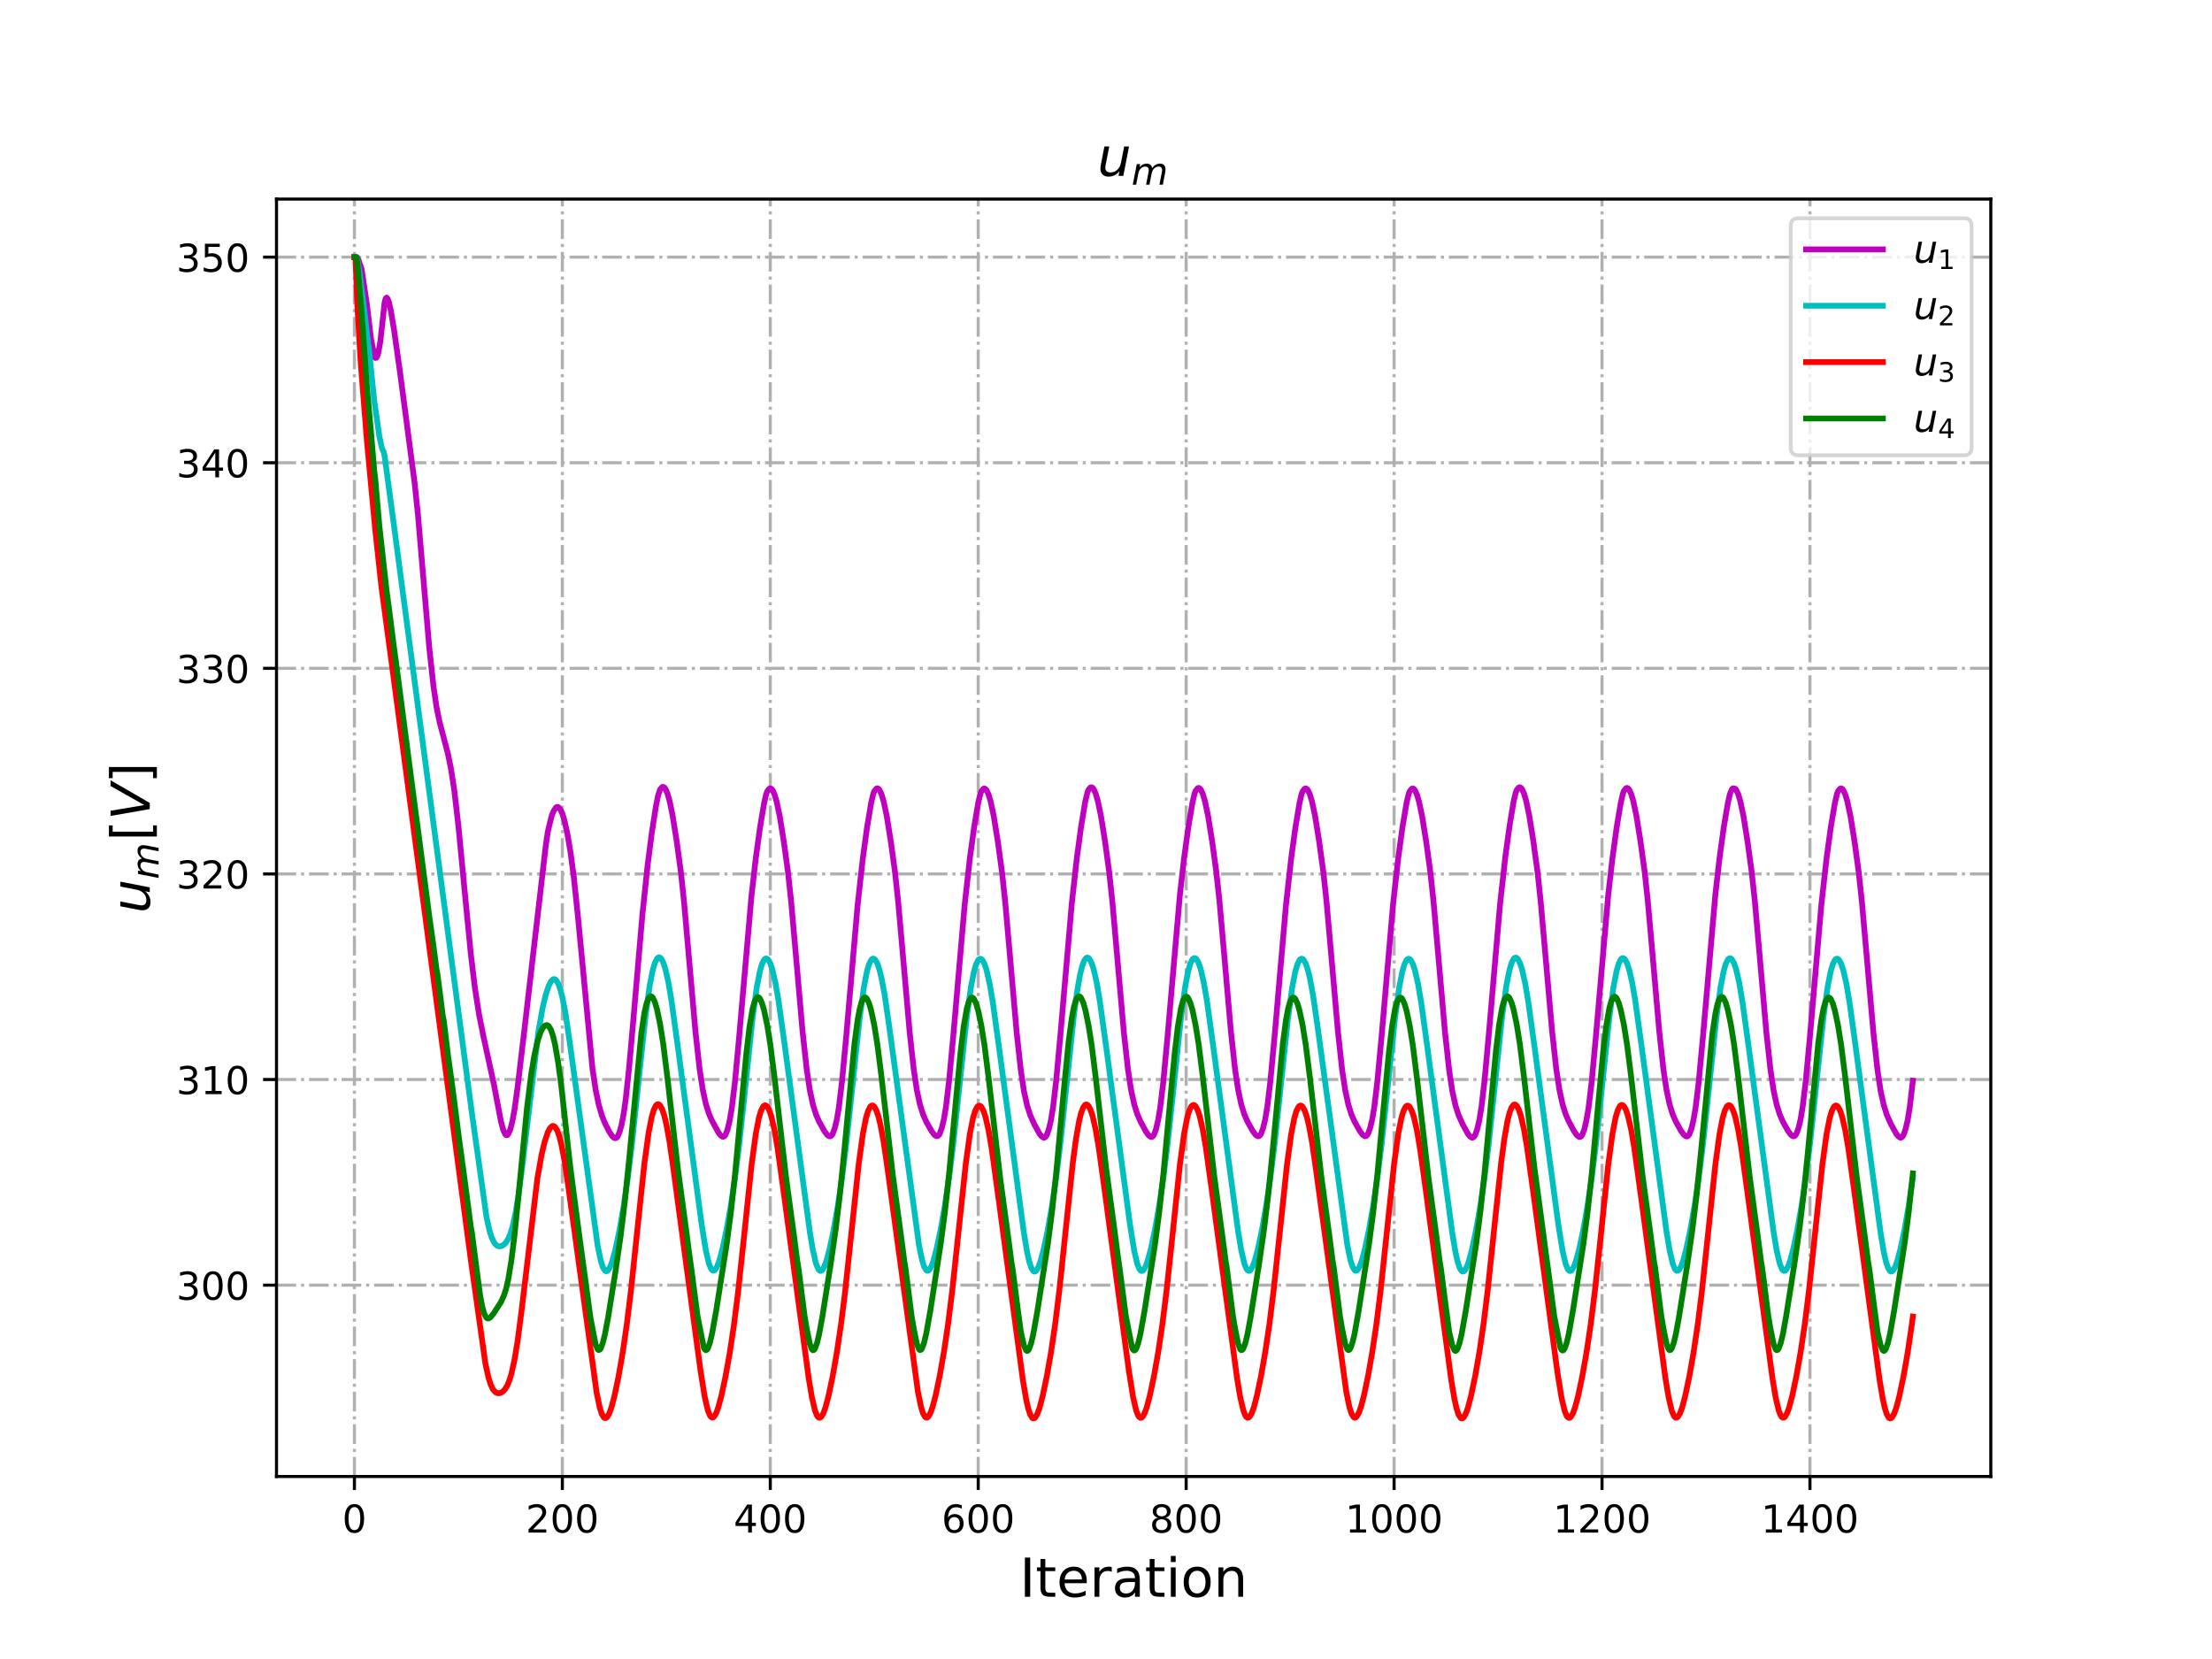 <?xml version="1.0" encoding="utf-8" standalone="no"?>
<!DOCTYPE svg PUBLIC "-//W3C//DTD SVG 1.1//EN"
  "http://www.w3.org/Graphics/SVG/1.1/DTD/svg11.dtd">
<!-- Created with matplotlib (http://matplotlib.org/) -->
<svg height="432pt" version="1.1" viewBox="0 0 576 432" width="576pt" xmlns="http://www.w3.org/2000/svg" xmlns:xlink="http://www.w3.org/1999/xlink">
 <defs>
  <style type="text/css">
*{stroke-linecap:butt;stroke-linejoin:round;}
  </style>
 </defs>
 <g id="figure_1">
  <g id="patch_1">
   <path d="M 0 432 
L 576 432 
L 576 0 
L 0 0 
z
" style="fill:#ffffff;"/>
  </g>
  <g id="axes_1">
   <g id="patch_2">
    <path d="M 72 384.48 
L 518.4 384.48 
L 518.4 51.84 
L 72 51.84 
z
" style="fill:#ffffff;"/>
   </g>
   <g id="matplotlib.axis_1">
    <g id="xtick_1">
     <g id="line2d_1">
      <path clip-path="url(#p91ab9cab6e)" d="M 92.291 384.48 
L 92.291 51.84 
" style="fill:none;stroke:#b0b0b0;stroke-dasharray:5.12,1.28,0.8,1.28;stroke-dashoffset:0;stroke-width:0.8;"/>
     </g>
     <g id="line2d_2">
      <defs>
       <path d="M 0 0 
L 0 3.5 
" id="m79087d27ca" style="stroke:#000000;stroke-width:0.8;"/>
      </defs>
      <g>
       <use style="stroke:#000000;stroke-width:0.8;" x="92.291" xlink:href="#m79087d27ca" y="384.48"/>
      </g>
     </g>
     <g id="text_1">
      <!-- 0 -->
      <defs>
       <path d="M 31.781 66.406 
Q 24.172 66.406 20.328 58.906 
Q 16.5 51.422 16.5 36.375 
Q 16.5 21.391 20.328 13.891 
Q 24.172 6.391 31.781 6.391 
Q 39.453 6.391 43.281 13.891 
Q 47.125 21.391 47.125 36.375 
Q 47.125 51.422 43.281 58.906 
Q 39.453 66.406 31.781 66.406 
z
M 31.781 74.219 
Q 44.047 74.219 50.516 64.516 
Q 56.984 54.828 56.984 36.375 
Q 56.984 17.969 50.516 8.266 
Q 44.047 -1.422 31.781 -1.422 
Q 19.531 -1.422 13.062 8.266 
Q 6.594 17.969 6.594 36.375 
Q 6.594 54.828 13.062 64.516 
Q 19.531 74.219 31.781 74.219 
z
" id="DejaVuSans-30"/>
      </defs>
      <g transform="translate(89.11 399.078)scale(0.1 -0.1)">
       <use xlink:href="#DejaVuSans-30"/>
      </g>
     </g>
    </g>
    <g id="xtick_2">
     <g id="line2d_3">
      <path clip-path="url(#p91ab9cab6e)" d="M 146.436 384.48 
L 146.436 51.84 
" style="fill:none;stroke:#b0b0b0;stroke-dasharray:5.12,1.28,0.8,1.28;stroke-dashoffset:0;stroke-width:0.8;"/>
     </g>
     <g id="line2d_4">
      <g>
       <use style="stroke:#000000;stroke-width:0.8;" x="146.436" xlink:href="#m79087d27ca" y="384.48"/>
      </g>
     </g>
     <g id="text_2">
      <!-- 200 -->
      <defs>
       <path d="M 19.188 8.297 
L 53.609 8.297 
L 53.609 0 
L 7.328 0 
L 7.328 8.297 
Q 12.938 14.109 22.625 23.891 
Q 32.328 33.688 34.812 36.531 
Q 39.547 41.844 41.422 45.531 
Q 43.312 49.219 43.312 52.781 
Q 43.312 58.594 39.234 62.25 
Q 35.156 65.922 28.609 65.922 
Q 23.969 65.922 18.812 64.312 
Q 13.672 62.703 7.812 59.422 
L 7.812 69.391 
Q 13.766 71.781 18.938 73 
Q 24.125 74.219 28.422 74.219 
Q 39.75 74.219 46.484 68.547 
Q 53.219 62.891 53.219 53.422 
Q 53.219 48.922 51.531 44.891 
Q 49.859 40.875 45.406 35.406 
Q 44.188 33.984 37.641 27.219 
Q 31.109 20.453 19.188 8.297 
z
" id="DejaVuSans-32"/>
      </defs>
      <g transform="translate(136.892 399.078)scale(0.1 -0.1)">
       <use xlink:href="#DejaVuSans-32"/>
       <use x="63.623" xlink:href="#DejaVuSans-30"/>
       <use x="127.246" xlink:href="#DejaVuSans-30"/>
      </g>
     </g>
    </g>
    <g id="xtick_3">
     <g id="line2d_5">
      <path clip-path="url(#p91ab9cab6e)" d="M 200.581 384.48 
L 200.581 51.84 
" style="fill:none;stroke:#b0b0b0;stroke-dasharray:5.12,1.28,0.8,1.28;stroke-dashoffset:0;stroke-width:0.8;"/>
     </g>
     <g id="line2d_6">
      <g>
       <use style="stroke:#000000;stroke-width:0.8;" x="200.581" xlink:href="#m79087d27ca" y="384.48"/>
      </g>
     </g>
     <g id="text_3">
      <!-- 400 -->
      <defs>
       <path d="M 37.797 64.312 
L 12.891 25.391 
L 37.797 25.391 
z
M 35.203 72.906 
L 47.609 72.906 
L 47.609 25.391 
L 58.016 25.391 
L 58.016 17.188 
L 47.609 17.188 
L 47.609 0 
L 37.797 0 
L 37.797 17.188 
L 4.891 17.188 
L 4.891 26.703 
z
" id="DejaVuSans-34"/>
      </defs>
      <g transform="translate(191.038 399.078)scale(0.1 -0.1)">
       <use xlink:href="#DejaVuSans-34"/>
       <use x="63.623" xlink:href="#DejaVuSans-30"/>
       <use x="127.246" xlink:href="#DejaVuSans-30"/>
      </g>
     </g>
    </g>
    <g id="xtick_4">
     <g id="line2d_7">
      <path clip-path="url(#p91ab9cab6e)" d="M 254.726 384.48 
L 254.726 51.84 
" style="fill:none;stroke:#b0b0b0;stroke-dasharray:5.12,1.28,0.8,1.28;stroke-dashoffset:0;stroke-width:0.8;"/>
     </g>
     <g id="line2d_8">
      <g>
       <use style="stroke:#000000;stroke-width:0.8;" x="254.726" xlink:href="#m79087d27ca" y="384.48"/>
      </g>
     </g>
     <g id="text_4">
      <!-- 600 -->
      <defs>
       <path d="M 33.016 40.375 
Q 26.375 40.375 22.484 35.828 
Q 18.609 31.297 18.609 23.391 
Q 18.609 15.531 22.484 10.953 
Q 26.375 6.391 33.016 6.391 
Q 39.656 6.391 43.531 10.953 
Q 47.406 15.531 47.406 23.391 
Q 47.406 31.297 43.531 35.828 
Q 39.656 40.375 33.016 40.375 
z
M 52.594 71.297 
L 52.594 62.312 
Q 48.875 64.062 45.094 64.984 
Q 41.312 65.922 37.594 65.922 
Q 27.828 65.922 22.672 59.328 
Q 17.531 52.734 16.797 39.406 
Q 19.672 43.656 24.016 45.922 
Q 28.375 48.188 33.594 48.188 
Q 44.578 48.188 50.953 41.516 
Q 57.328 34.859 57.328 23.391 
Q 57.328 12.156 50.688 5.359 
Q 44.047 -1.422 33.016 -1.422 
Q 20.359 -1.422 13.672 8.266 
Q 6.984 17.969 6.984 36.375 
Q 6.984 53.656 15.188 63.938 
Q 23.391 74.219 37.203 74.219 
Q 40.922 74.219 44.703 73.484 
Q 48.484 72.75 52.594 71.297 
z
" id="DejaVuSans-36"/>
      </defs>
      <g transform="translate(245.183 399.078)scale(0.1 -0.1)">
       <use xlink:href="#DejaVuSans-36"/>
       <use x="63.623" xlink:href="#DejaVuSans-30"/>
       <use x="127.246" xlink:href="#DejaVuSans-30"/>
      </g>
     </g>
    </g>
    <g id="xtick_5">
     <g id="line2d_9">
      <path clip-path="url(#p91ab9cab6e)" d="M 308.872 384.48 
L 308.872 51.84 
" style="fill:none;stroke:#b0b0b0;stroke-dasharray:5.12,1.28,0.8,1.28;stroke-dashoffset:0;stroke-width:0.8;"/>
     </g>
     <g id="line2d_10">
      <g>
       <use style="stroke:#000000;stroke-width:0.8;" x="308.872" xlink:href="#m79087d27ca" y="384.48"/>
      </g>
     </g>
     <g id="text_5">
      <!-- 800 -->
      <defs>
       <path d="M 31.781 34.625 
Q 24.75 34.625 20.719 30.859 
Q 16.703 27.094 16.703 20.516 
Q 16.703 13.922 20.719 10.156 
Q 24.75 6.391 31.781 6.391 
Q 38.812 6.391 42.859 10.172 
Q 46.922 13.969 46.922 20.516 
Q 46.922 27.094 42.891 30.859 
Q 38.875 34.625 31.781 34.625 
z
M 21.922 38.812 
Q 15.578 40.375 12.031 44.719 
Q 8.5 49.078 8.5 55.328 
Q 8.5 64.062 14.719 69.141 
Q 20.953 74.219 31.781 74.219 
Q 42.672 74.219 48.875 69.141 
Q 55.078 64.062 55.078 55.328 
Q 55.078 49.078 51.531 44.719 
Q 48 40.375 41.703 38.812 
Q 48.828 37.156 52.797 32.312 
Q 56.781 27.484 56.781 20.516 
Q 56.781 9.906 50.312 4.234 
Q 43.844 -1.422 31.781 -1.422 
Q 19.734 -1.422 13.25 4.234 
Q 6.781 9.906 6.781 20.516 
Q 6.781 27.484 10.781 32.312 
Q 14.797 37.156 21.922 38.812 
z
M 18.312 54.391 
Q 18.312 48.734 21.844 45.562 
Q 25.391 42.391 31.781 42.391 
Q 38.141 42.391 41.719 45.562 
Q 45.312 48.734 45.312 54.391 
Q 45.312 60.062 41.719 63.234 
Q 38.141 66.406 31.781 66.406 
Q 25.391 66.406 21.844 63.234 
Q 18.312 60.062 18.312 54.391 
z
" id="DejaVuSans-38"/>
      </defs>
      <g transform="translate(299.328 399.078)scale(0.1 -0.1)">
       <use xlink:href="#DejaVuSans-38"/>
       <use x="63.623" xlink:href="#DejaVuSans-30"/>
       <use x="127.246" xlink:href="#DejaVuSans-30"/>
      </g>
     </g>
    </g>
    <g id="xtick_6">
     <g id="line2d_11">
      <path clip-path="url(#p91ab9cab6e)" d="M 363.017 384.48 
L 363.017 51.84 
" style="fill:none;stroke:#b0b0b0;stroke-dasharray:5.12,1.28,0.8,1.28;stroke-dashoffset:0;stroke-width:0.8;"/>
     </g>
     <g id="line2d_12">
      <g>
       <use style="stroke:#000000;stroke-width:0.8;" x="363.017" xlink:href="#m79087d27ca" y="384.48"/>
      </g>
     </g>
     <g id="text_6">
      <!-- 1000 -->
      <defs>
       <path d="M 12.406 8.297 
L 28.516 8.297 
L 28.516 63.922 
L 10.984 60.406 
L 10.984 69.391 
L 28.422 72.906 
L 38.281 72.906 
L 38.281 8.297 
L 54.391 8.297 
L 54.391 0 
L 12.406 0 
z
" id="DejaVuSans-31"/>
      </defs>
      <g transform="translate(350.292 399.078)scale(0.1 -0.1)">
       <use xlink:href="#DejaVuSans-31"/>
       <use x="63.623" xlink:href="#DejaVuSans-30"/>
       <use x="127.246" xlink:href="#DejaVuSans-30"/>
       <use x="190.869" xlink:href="#DejaVuSans-30"/>
      </g>
     </g>
    </g>
    <g id="xtick_7">
     <g id="line2d_13">
      <path clip-path="url(#p91ab9cab6e)" d="M 417.162 384.48 
L 417.162 51.84 
" style="fill:none;stroke:#b0b0b0;stroke-dasharray:5.12,1.28,0.8,1.28;stroke-dashoffset:0;stroke-width:0.8;"/>
     </g>
     <g id="line2d_14">
      <g>
       <use style="stroke:#000000;stroke-width:0.8;" x="417.162" xlink:href="#m79087d27ca" y="384.48"/>
      </g>
     </g>
     <g id="text_7">
      <!-- 1200 -->
      <g transform="translate(404.437 399.078)scale(0.1 -0.1)">
       <use xlink:href="#DejaVuSans-31"/>
       <use x="63.623" xlink:href="#DejaVuSans-32"/>
       <use x="127.246" xlink:href="#DejaVuSans-30"/>
       <use x="190.869" xlink:href="#DejaVuSans-30"/>
      </g>
     </g>
    </g>
    <g id="xtick_8">
     <g id="line2d_15">
      <path clip-path="url(#p91ab9cab6e)" d="M 471.307 384.48 
L 471.307 51.84 
" style="fill:none;stroke:#b0b0b0;stroke-dasharray:5.12,1.28,0.8,1.28;stroke-dashoffset:0;stroke-width:0.8;"/>
     </g>
     <g id="line2d_16">
      <g>
       <use style="stroke:#000000;stroke-width:0.8;" x="471.307" xlink:href="#m79087d27ca" y="384.48"/>
      </g>
     </g>
     <g id="text_8">
      <!-- 1400 -->
      <g transform="translate(458.582 399.078)scale(0.1 -0.1)">
       <use xlink:href="#DejaVuSans-31"/>
       <use x="63.623" xlink:href="#DejaVuSans-34"/>
       <use x="127.246" xlink:href="#DejaVuSans-30"/>
       <use x="190.869" xlink:href="#DejaVuSans-30"/>
      </g>
     </g>
    </g>
    <g id="text_9">
     <!-- Iteration -->
     <defs>
      <path d="M 9.812 72.906 
L 19.672 72.906 
L 19.672 0 
L 9.812 0 
z
" id="DejaVuSans-49"/>
      <path d="M 18.312 70.219 
L 18.312 54.688 
L 36.812 54.688 
L 36.812 47.703 
L 18.312 47.703 
L 18.312 18.016 
Q 18.312 11.328 20.141 9.422 
Q 21.969 7.516 27.594 7.516 
L 36.812 7.516 
L 36.812 0 
L 27.594 0 
Q 17.188 0 13.234 3.875 
Q 9.281 7.766 9.281 18.016 
L 9.281 47.703 
L 2.688 47.703 
L 2.688 54.688 
L 9.281 54.688 
L 9.281 70.219 
z
" id="DejaVuSans-74"/>
      <path d="M 56.203 29.594 
L 56.203 25.203 
L 14.891 25.203 
Q 15.484 15.922 20.484 11.062 
Q 25.484 6.203 34.422 6.203 
Q 39.594 6.203 44.453 7.469 
Q 49.312 8.734 54.109 11.281 
L 54.109 2.781 
Q 49.266 0.734 44.188 -0.344 
Q 39.109 -1.422 33.891 -1.422 
Q 20.797 -1.422 13.156 6.188 
Q 5.516 13.812 5.516 26.812 
Q 5.516 40.234 12.766 48.109 
Q 20.016 56 32.328 56 
Q 43.359 56 49.781 48.891 
Q 56.203 41.797 56.203 29.594 
z
M 47.219 32.234 
Q 47.125 39.594 43.094 43.984 
Q 39.062 48.391 32.422 48.391 
Q 24.906 48.391 20.391 44.141 
Q 15.875 39.891 15.188 32.172 
z
" id="DejaVuSans-65"/>
      <path d="M 41.109 46.297 
Q 39.594 47.172 37.812 47.578 
Q 36.031 48 33.891 48 
Q 26.266 48 22.188 43.047 
Q 18.109 38.094 18.109 28.812 
L 18.109 0 
L 9.078 0 
L 9.078 54.688 
L 18.109 54.688 
L 18.109 46.188 
Q 20.953 51.172 25.484 53.578 
Q 30.031 56 36.531 56 
Q 37.453 56 38.578 55.875 
Q 39.703 55.766 41.062 55.516 
z
" id="DejaVuSans-72"/>
      <path d="M 34.281 27.484 
Q 23.391 27.484 19.188 25 
Q 14.984 22.516 14.984 16.5 
Q 14.984 11.719 18.141 8.906 
Q 21.297 6.109 26.703 6.109 
Q 34.188 6.109 38.703 11.406 
Q 43.219 16.703 43.219 25.484 
L 43.219 27.484 
z
M 52.203 31.203 
L 52.203 0 
L 43.219 0 
L 43.219 8.297 
Q 40.141 3.328 35.547 0.953 
Q 30.953 -1.422 24.312 -1.422 
Q 15.922 -1.422 10.953 3.297 
Q 6 8.016 6 15.922 
Q 6 25.141 12.172 29.828 
Q 18.359 34.516 30.609 34.516 
L 43.219 34.516 
L 43.219 35.406 
Q 43.219 41.609 39.141 45 
Q 35.062 48.391 27.688 48.391 
Q 23 48.391 18.547 47.266 
Q 14.109 46.141 10.016 43.891 
L 10.016 52.203 
Q 14.938 54.109 19.578 55.047 
Q 24.219 56 28.609 56 
Q 40.484 56 46.344 49.844 
Q 52.203 43.703 52.203 31.203 
z
" id="DejaVuSans-61"/>
      <path d="M 9.422 54.688 
L 18.406 54.688 
L 18.406 0 
L 9.422 0 
z
M 9.422 75.984 
L 18.406 75.984 
L 18.406 64.594 
L 9.422 64.594 
z
" id="DejaVuSans-69"/>
      <path d="M 30.609 48.391 
Q 23.391 48.391 19.188 42.75 
Q 14.984 37.109 14.984 27.297 
Q 14.984 17.484 19.156 11.844 
Q 23.344 6.203 30.609 6.203 
Q 37.797 6.203 41.984 11.859 
Q 46.188 17.531 46.188 27.297 
Q 46.188 37.016 41.984 42.703 
Q 37.797 48.391 30.609 48.391 
z
M 30.609 56 
Q 42.328 56 49.016 48.375 
Q 55.719 40.766 55.719 27.297 
Q 55.719 13.875 49.016 6.219 
Q 42.328 -1.422 30.609 -1.422 
Q 18.844 -1.422 12.172 6.219 
Q 5.516 13.875 5.516 27.297 
Q 5.516 40.766 12.172 48.375 
Q 18.844 56 30.609 56 
z
" id="DejaVuSans-6f"/>
      <path d="M 54.891 33.016 
L 54.891 0 
L 45.906 0 
L 45.906 32.719 
Q 45.906 40.484 42.875 44.328 
Q 39.844 48.188 33.797 48.188 
Q 26.516 48.188 22.312 43.547 
Q 18.109 38.922 18.109 30.906 
L 18.109 0 
L 9.078 0 
L 9.078 54.688 
L 18.109 54.688 
L 18.109 46.188 
Q 21.344 51.125 25.703 53.562 
Q 30.078 56 35.797 56 
Q 45.219 56 50.047 50.172 
Q 54.891 44.344 54.891 33.016 
z
" id="DejaVuSans-6e"/>
     </defs>
     <g transform="translate(265.508 415.796)scale(0.14 -0.14)">
      <use xlink:href="#DejaVuSans-49"/>
      <use x="29.492" xlink:href="#DejaVuSans-74"/>
      <use x="68.701" xlink:href="#DejaVuSans-65"/>
      <use x="130.225" xlink:href="#DejaVuSans-72"/>
      <use x="171.338" xlink:href="#DejaVuSans-61"/>
      <use x="232.617" xlink:href="#DejaVuSans-74"/>
      <use x="271.826" xlink:href="#DejaVuSans-69"/>
      <use x="299.609" xlink:href="#DejaVuSans-6f"/>
      <use x="360.791" xlink:href="#DejaVuSans-6e"/>
     </g>
    </g>
   </g>
   <g id="matplotlib.axis_2">
    <g id="ytick_1">
     <g id="line2d_17">
      <path clip-path="url(#p91ab9cab6e)" d="M 72 334.645 
L 518.4 334.645 
" style="fill:none;stroke:#b0b0b0;stroke-dasharray:5.12,1.28,0.8,1.28;stroke-dashoffset:0;stroke-width:0.8;"/>
     </g>
     <g id="line2d_18">
      <defs>
       <path d="M 0 0 
L -3.5 0 
" id="m3006faa0df" style="stroke:#000000;stroke-width:0.8;"/>
      </defs>
      <g>
       <use style="stroke:#000000;stroke-width:0.8;" x="72" xlink:href="#m3006faa0df" y="334.645"/>
      </g>
     </g>
     <g id="text_10">
      <!-- 300 -->
      <defs>
       <path d="M 40.578 39.312 
Q 47.656 37.797 51.625 33 
Q 55.609 28.219 55.609 21.188 
Q 55.609 10.406 48.188 4.484 
Q 40.766 -1.422 27.094 -1.422 
Q 22.516 -1.422 17.656 -0.516 
Q 12.797 0.391 7.625 2.203 
L 7.625 11.719 
Q 11.719 9.328 16.594 8.109 
Q 21.484 6.891 26.812 6.891 
Q 36.078 6.891 40.938 10.547 
Q 45.797 14.203 45.797 21.188 
Q 45.797 27.641 41.281 31.266 
Q 36.766 34.906 28.719 34.906 
L 20.219 34.906 
L 20.219 43.016 
L 29.109 43.016 
Q 36.375 43.016 40.234 45.922 
Q 44.094 48.828 44.094 54.297 
Q 44.094 59.906 40.109 62.906 
Q 36.141 65.922 28.719 65.922 
Q 24.656 65.922 20.016 65.031 
Q 15.375 64.156 9.812 62.312 
L 9.812 71.094 
Q 15.438 72.656 20.344 73.438 
Q 25.25 74.219 29.594 74.219 
Q 40.828 74.219 47.359 69.109 
Q 53.906 64.016 53.906 55.328 
Q 53.906 49.266 50.438 45.094 
Q 46.969 40.922 40.578 39.312 
z
" id="DejaVuSans-33"/>
      </defs>
      <g transform="translate(45.913 338.444)scale(0.1 -0.1)">
       <use xlink:href="#DejaVuSans-33"/>
       <use x="63.623" xlink:href="#DejaVuSans-30"/>
       <use x="127.246" xlink:href="#DejaVuSans-30"/>
      </g>
     </g>
    </g>
    <g id="ytick_2">
     <g id="line2d_19">
      <path clip-path="url(#p91ab9cab6e)" d="M 72 281.108 
L 518.4 281.108 
" style="fill:none;stroke:#b0b0b0;stroke-dasharray:5.12,1.28,0.8,1.28;stroke-dashoffset:0;stroke-width:0.8;"/>
     </g>
     <g id="line2d_20">
      <g>
       <use style="stroke:#000000;stroke-width:0.8;" x="72" xlink:href="#m3006faa0df" y="281.108"/>
      </g>
     </g>
     <g id="text_11">
      <!-- 310 -->
      <g transform="translate(45.913 284.907)scale(0.1 -0.1)">
       <use xlink:href="#DejaVuSans-33"/>
       <use x="63.623" xlink:href="#DejaVuSans-31"/>
       <use x="127.246" xlink:href="#DejaVuSans-30"/>
      </g>
     </g>
    </g>
    <g id="ytick_3">
     <g id="line2d_21">
      <path clip-path="url(#p91ab9cab6e)" d="M 72 227.571 
L 518.4 227.571 
" style="fill:none;stroke:#b0b0b0;stroke-dasharray:5.12,1.28,0.8,1.28;stroke-dashoffset:0;stroke-width:0.8;"/>
     </g>
     <g id="line2d_22">
      <g>
       <use style="stroke:#000000;stroke-width:0.8;" x="72" xlink:href="#m3006faa0df" y="227.571"/>
      </g>
     </g>
     <g id="text_12">
      <!-- 320 -->
      <g transform="translate(45.913 231.37)scale(0.1 -0.1)">
       <use xlink:href="#DejaVuSans-33"/>
       <use x="63.623" xlink:href="#DejaVuSans-32"/>
       <use x="127.246" xlink:href="#DejaVuSans-30"/>
      </g>
     </g>
    </g>
    <g id="ytick_4">
     <g id="line2d_23">
      <path clip-path="url(#p91ab9cab6e)" d="M 72 174.034 
L 518.4 174.034 
" style="fill:none;stroke:#b0b0b0;stroke-dasharray:5.12,1.28,0.8,1.28;stroke-dashoffset:0;stroke-width:0.8;"/>
     </g>
     <g id="line2d_24">
      <g>
       <use style="stroke:#000000;stroke-width:0.8;" x="72" xlink:href="#m3006faa0df" y="174.034"/>
      </g>
     </g>
     <g id="text_13">
      <!-- 330 -->
      <g transform="translate(45.913 177.833)scale(0.1 -0.1)">
       <use xlink:href="#DejaVuSans-33"/>
       <use x="63.623" xlink:href="#DejaVuSans-33"/>
       <use x="127.246" xlink:href="#DejaVuSans-30"/>
      </g>
     </g>
    </g>
    <g id="ytick_5">
     <g id="line2d_25">
      <path clip-path="url(#p91ab9cab6e)" d="M 72 120.497 
L 518.4 120.497 
" style="fill:none;stroke:#b0b0b0;stroke-dasharray:5.12,1.28,0.8,1.28;stroke-dashoffset:0;stroke-width:0.8;"/>
     </g>
     <g id="line2d_26">
      <g>
       <use style="stroke:#000000;stroke-width:0.8;" x="72" xlink:href="#m3006faa0df" y="120.497"/>
      </g>
     </g>
     <g id="text_14">
      <!-- 340 -->
      <g transform="translate(45.913 124.296)scale(0.1 -0.1)">
       <use xlink:href="#DejaVuSans-33"/>
       <use x="63.623" xlink:href="#DejaVuSans-34"/>
       <use x="127.246" xlink:href="#DejaVuSans-30"/>
      </g>
     </g>
    </g>
    <g id="ytick_6">
     <g id="line2d_27">
      <path clip-path="url(#p91ab9cab6e)" d="M 72 66.96 
L 518.4 66.96 
" style="fill:none;stroke:#b0b0b0;stroke-dasharray:5.12,1.28,0.8,1.28;stroke-dashoffset:0;stroke-width:0.8;"/>
     </g>
     <g id="line2d_28">
      <g>
       <use style="stroke:#000000;stroke-width:0.8;" x="72" xlink:href="#m3006faa0df" y="66.96"/>
      </g>
     </g>
     <g id="text_15">
      <!-- 350 -->
      <defs>
       <path d="M 10.797 72.906 
L 49.516 72.906 
L 49.516 64.594 
L 19.828 64.594 
L 19.828 46.734 
Q 21.969 47.469 24.109 47.828 
Q 26.266 48.188 28.422 48.188 
Q 40.625 48.188 47.75 41.5 
Q 54.891 34.812 54.891 23.391 
Q 54.891 11.625 47.562 5.094 
Q 40.234 -1.422 26.906 -1.422 
Q 22.312 -1.422 17.547 -0.641 
Q 12.797 0.141 7.719 1.703 
L 7.719 11.625 
Q 12.109 9.234 16.797 8.062 
Q 21.484 6.891 26.703 6.891 
Q 35.156 6.891 40.078 11.328 
Q 45.016 15.766 45.016 23.391 
Q 45.016 31 40.078 35.438 
Q 35.156 39.891 26.703 39.891 
Q 22.75 39.891 18.812 39.016 
Q 14.891 38.141 10.797 36.281 
z
" id="DejaVuSans-35"/>
      </defs>
      <g transform="translate(45.913 70.759)scale(0.1 -0.1)">
       <use xlink:href="#DejaVuSans-33"/>
       <use x="63.623" xlink:href="#DejaVuSans-35"/>
       <use x="127.246" xlink:href="#DejaVuSans-30"/>
      </g>
     </g>
    </g>
    <g id="text_16">
     <!-- $u_{m}[V]$ -->
     <defs>
      <path d="M 6.688 21.688 
L 13.094 54.688 
L 22.125 54.688 
L 15.719 22.016 
Q 15.234 19.625 15.016 17.922 
Q 14.797 16.219 14.797 15.094 
Q 14.797 10.938 17.328 8.656 
Q 19.875 6.391 24.516 6.391 
Q 31.734 6.391 37 11.266 
Q 42.281 16.156 43.891 24.422 
L 49.906 54.688 
L 58.891 54.688 
L 48.297 0 
L 39.312 0 
L 41.109 8.594 
Q 37.312 3.812 32.062 1.188 
Q 26.812 -1.422 20.906 -1.422 
Q 13.719 -1.422 9.719 2.516 
Q 5.719 6.453 5.719 13.484 
Q 5.719 14.938 5.953 17.141 
Q 6.203 19.344 6.688 21.688 
z
" id="DejaVuSans-Oblique-75"/>
      <path d="M 89.797 33.016 
L 83.406 0 
L 74.422 0 
L 80.719 32.719 
Q 81.109 34.812 81.297 36.328 
Q 81.5 37.844 81.5 38.922 
Q 81.5 43.312 79.047 45.75 
Q 76.609 48.188 72.219 48.188 
Q 65.672 48.188 60.547 43.281 
Q 55.422 38.375 53.906 30.516 
L 47.906 0 
L 38.922 0 
L 45.312 32.719 
Q 45.703 34.516 45.891 36.047 
Q 46.094 37.594 46.094 38.812 
Q 46.094 43.266 43.656 45.719 
Q 41.219 48.188 36.922 48.188 
Q 30.281 48.188 25.141 43.281 
Q 20.016 38.375 18.5 30.516 
L 12.5 0 
L 3.516 0 
L 14.203 54.688 
L 23.188 54.688 
L 21.484 46.188 
Q 25.141 50.984 30.047 53.484 
Q 34.969 56 40.578 56 
Q 46.531 56 50.359 52.875 
Q 54.203 49.75 54.984 44.188 
Q 59.078 49.953 64.469 52.969 
Q 69.875 56 75.875 56 
Q 82.906 56 86.734 51.953 
Q 90.578 47.906 90.578 40.484 
Q 90.578 38.875 90.375 36.938 
Q 90.188 35.016 89.797 33.016 
z
" id="DejaVuSans-Oblique-6d"/>
      <path d="M 8.594 75.984 
L 29.297 75.984 
L 29.297 69 
L 17.578 69 
L 17.578 -6.203 
L 29.297 -6.203 
L 29.297 -13.188 
L 8.594 -13.188 
z
" id="DejaVuSans-5b"/>
      <path d="M 20.609 0 
L 7.812 72.906 
L 17.484 72.906 
L 28.078 10.203 
L 63.484 72.906 
L 74.219 72.906 
L 32.078 0 
z
" id="DejaVuSans-Oblique-56"/>
      <path d="M 30.422 75.984 
L 30.422 -13.188 
L 9.719 -13.188 
L 9.719 -6.203 
L 21.391 -6.203 
L 21.391 69 
L 9.719 69 
L 9.719 75.984 
z
" id="DejaVuSans-5d"/>
     </defs>
     <g transform="translate(39.001 237.83)rotate(-90)scale(0.14 -0.14)">
      <use transform="translate(0 0.016)" xlink:href="#DejaVuSans-Oblique-75"/>
      <use transform="translate(63.379 -16.391)scale(0.7)" xlink:href="#DejaVuSans-Oblique-6d"/>
      <use transform="translate(134.302 0.016)" xlink:href="#DejaVuSans-5b"/>
      <use transform="translate(173.315 0.016)" xlink:href="#DejaVuSans-Oblique-56"/>
      <use transform="translate(241.724 0.016)" xlink:href="#DejaVuSans-5d"/>
     </g>
    </g>
   </g>
   <g id="line2d_29">
    <path clip-path="url(#p91ab9cab6e)" d="M 92.291 66.96 
L 92.562 66.96 
L 92.832 66.96 
L 93.103 67.199 
L 93.374 67.748 
L 94.186 70.157 
L 95.54 79.271 
L 96.623 88.304 
L 97.164 90.988 
L 97.435 92.403 
L 97.705 93.206 
L 97.976 93.18 
L 98.247 92.726 
L 98.518 91.883 
L 99.059 88.75 
L 99.601 83.793 
L 100.142 78.795 
L 100.413 77.774 
L 100.683 77.504 
L 100.954 77.803 
L 101.225 78.521 
L 101.766 80.853 
L 102.578 85.7 
L 104.203 97.19 
L 107.993 125.967 
L 108.805 133.727 
L 110.159 149.607 
L 111.783 168.67 
L 112.866 178.635 
L 113.678 184.151 
L 114.49 188.116 
L 115.844 193.232 
L 116.656 196.346 
L 117.468 200.373 
L 118.281 205.681 
L 119.364 215.004 
L 120.988 231.943 
L 122.612 248.535 
L 123.695 257.457 
L 124.778 264.368 
L 125.861 269.762 
L 128.568 282.164 
L 130.463 292.09 
L 131.005 294.119 
L 131.546 295.348 
L 131.817 295.597 
L 132.088 295.582 
L 132.358 295.294 
L 132.9 294.027 
L 133.441 291.914 
L 133.983 288.893 
L 134.795 282.992 
L 136.419 269.316 
L 142.104 220.332 
L 142.646 216.586 
L 143.187 214.316 
L 143.729 212.202 
L 144.27 211.011 
L 144.812 210.242 
L 145.082 210.109 
L 145.353 210.167 
L 145.895 210.739 
L 146.436 211.866 
L 146.978 213.613 
L 147.79 217.333 
L 148.602 222.224 
L 149.414 228.369 
L 150.497 238.704 
L 154.287 278.339 
L 155.099 283.76 
L 155.912 287.676 
L 156.724 290.455 
L 157.536 292.486 
L 158.619 294.641 
L 159.431 295.865 
L 159.972 296.328 
L 160.243 296.385 
L 160.514 296.289 
L 160.785 296.013 
L 161.326 294.841 
L 161.867 292.833 
L 162.409 289.975 
L 162.95 286.103 
L 163.763 278.575 
L 164.845 266.467 
L 167.282 238.126 
L 168.636 225.341 
L 169.719 216.915 
L 170.801 209.967 
L 171.343 207.236 
L 171.884 205.585 
L 172.426 204.946 
L 172.697 204.889 
L 172.967 205.031 
L 173.238 205.36 
L 173.779 206.548 
L 174.321 208.397 
L 175.133 212.3 
L 176.216 219.085 
L 177.299 227.076 
L 178.111 234.73 
L 179.465 250.13 
L 181.089 268.587 
L 182.172 278.367 
L 182.984 283.701 
L 183.796 287.442 
L 184.608 290.022 
L 185.421 291.875 
L 187.045 294.865 
L 187.586 295.594 
L 188.128 295.992 
L 188.399 295.993 
L 188.669 295.821 
L 188.94 295.448 
L 189.482 294.015 
L 190.023 291.692 
L 190.564 288.498 
L 191.377 281.785 
L 192.46 270.175 
L 195.708 233.063 
L 196.791 223.599 
L 197.874 215.705 
L 198.957 209.23 
L 199.498 206.825 
L 199.769 206.09 
L 200.311 205.373 
L 200.581 205.275 
L 200.852 205.382 
L 201.123 205.681 
L 201.664 206.812 
L 202.206 208.602 
L 203.018 212.409 
L 204.101 219.127 
L 205.184 227.051 
L 205.996 234.567 
L 207.349 249.872 
L 208.974 268.453 
L 210.057 278.387 
L 210.869 283.828 
L 211.681 287.611 
L 212.493 290.232 
L 213.305 292.087 
L 214.659 294.519 
L 215.471 295.599 
L 216.013 295.91 
L 216.283 295.866 
L 216.554 295.654 
L 216.825 295.249 
L 217.366 293.794 
L 217.908 291.537 
L 218.449 288.305 
L 219.261 281.538 
L 220.344 270.017 
L 223.322 235.681 
L 224.676 223.535 
L 225.759 215.594 
L 226.842 209.103 
L 227.383 206.768 
L 227.654 206.05 
L 228.195 205.359 
L 228.466 205.272 
L 228.737 205.388 
L 229.008 205.694 
L 229.549 206.838 
L 230.09 208.641 
L 230.903 212.471 
L 231.985 219.216 
L 233.068 227.179 
L 233.881 234.751 
L 235.234 250.106 
L 236.859 268.65 
L 237.941 278.526 
L 238.754 283.919 
L 239.566 287.655 
L 240.378 290.239 
L 241.19 292.075 
L 242.544 294.5 
L 243.356 295.573 
L 243.897 295.875 
L 244.168 295.823 
L 244.439 295.602 
L 244.71 295.186 
L 245.251 293.704 
L 245.793 291.419 
L 246.334 288.157 
L 247.146 281.349 
L 248.229 269.792 
L 251.207 235.505 
L 252.561 223.416 
L 253.644 215.515 
L 254.726 209.061 
L 255.268 206.761 
L 255.539 206.055 
L 256.08 205.389 
L 256.351 205.318 
L 256.622 205.448 
L 256.892 205.766 
L 257.434 206.934 
L 257.975 208.757 
L 258.787 212.614 
L 259.87 219.381 
L 260.953 227.373 
L 261.765 234.984 
L 263.119 250.375 
L 264.743 268.891 
L 265.826 278.734 
L 266.638 284.148 
L 267.451 287.823 
L 268.263 290.376 
L 269.346 292.793 
L 270.699 295.236 
L 271.241 295.934 
L 271.782 296.251 
L 272.053 296.197 
L 272.324 295.965 
L 272.594 295.53 
L 273.136 293.994 
L 273.677 291.642 
L 274.219 288.303 
L 275.031 281.367 
L 276.114 269.671 
L 279.092 235.25 
L 280.445 223.124 
L 281.528 215.173 
L 282.611 208.658 
L 283.153 206.4 
L 283.423 205.7 
L 283.965 205.055 
L 284.236 204.999 
L 284.506 205.142 
L 284.777 205.473 
L 285.319 206.663 
L 285.86 208.508 
L 286.672 212.395 
L 287.755 219.159 
L 288.838 227.117 
L 289.65 234.734 
L 291.004 250.102 
L 292.628 268.584 
L 293.711 278.4 
L 294.523 283.764 
L 295.335 287.53 
L 296.148 290.127 
L 296.96 291.984 
L 298.313 294.511 
L 299.126 295.666 
L 299.667 296.052 
L 299.938 296.049 
L 300.208 295.873 
L 300.479 295.496 
L 301.021 294.057 
L 301.562 291.73 
L 302.104 288.533 
L 302.916 281.815 
L 303.999 270.193 
L 307.247 232.992 
L 308.33 223.501 
L 309.413 215.59 
L 310.496 209.111 
L 311.037 206.714 
L 311.308 205.98 
L 311.85 205.267 
L 312.12 205.172 
L 312.391 205.282 
L 312.662 205.584 
L 313.203 206.722 
L 313.745 208.521 
L 314.557 212.343 
L 315.64 219.078 
L 316.723 227.01 
L 317.535 234.528 
L 318.889 249.841 
L 320.513 268.431 
L 321.596 278.365 
L 322.408 283.805 
L 323.22 287.586 
L 324.032 290.205 
L 324.844 292.057 
L 326.198 294.49 
L 327.01 295.575 
L 327.552 295.891 
L 327.822 295.85 
L 328.093 295.64 
L 328.364 295.239 
L 328.905 293.791 
L 329.447 291.54 
L 329.988 288.315 
L 330.8 281.555 
L 331.883 270.042 
L 334.861 235.718 
L 336.215 223.577 
L 337.298 215.638 
L 338.381 209.144 
L 338.922 206.803 
L 339.193 206.082 
L 339.734 205.387 
L 340.005 205.298 
L 340.276 205.411 
L 340.547 205.714 
L 341.088 206.854 
L 341.629 208.652 
L 342.442 212.474 
L 343.525 219.211 
L 344.607 227.17 
L 345.42 234.736 
L 346.773 250.084 
L 348.398 268.629 
L 349.481 278.511 
L 350.293 283.908 
L 351.105 287.649 
L 351.917 290.238 
L 352.729 292.076 
L 354.083 294.504 
L 354.895 295.578 
L 355.437 295.881 
L 355.707 295.83 
L 355.978 295.609 
L 356.249 295.193 
L 356.79 293.714 
L 357.332 291.431 
L 357.873 288.172 
L 358.685 281.367 
L 359.768 269.815 
L 362.746 235.524 
L 364.1 223.428 
L 365.183 215.523 
L 366.266 209.064 
L 366.807 206.761 
L 367.078 206.054 
L 367.619 205.386 
L 367.89 205.312 
L 368.161 205.441 
L 368.431 205.758 
L 368.973 206.923 
L 369.514 208.744 
L 370.326 212.598 
L 371.409 219.363 
L 372.492 227.352 
L 373.304 234.959 
L 374.658 250.346 
L 376.282 268.865 
L 377.365 278.712 
L 378.178 284.13 
L 378.99 287.81 
L 379.802 290.366 
L 380.885 292.785 
L 382.238 295.231 
L 382.78 295.93 
L 383.321 296.249 
L 383.592 296.196 
L 383.863 295.966 
L 384.133 295.533 
L 384.675 294 
L 385.216 291.653 
L 385.758 288.318 
L 386.57 281.388 
L 387.653 269.697 
L 390.631 235.278 
L 391.985 223.148 
L 393.067 215.194 
L 394.15 208.674 
L 394.692 206.412 
L 394.963 205.71 
L 395.504 205.061 
L 395.775 205.003 
L 396.045 205.144 
L 396.316 205.473 
L 396.858 206.66 
L 397.399 208.501 
L 398.211 212.383 
L 399.294 219.143 
L 400.377 227.097 
L 401.189 234.71 
L 402.543 250.073 
L 404.167 268.558 
L 405.25 278.379 
L 406.062 283.748 
L 406.874 287.519 
L 407.687 290.12 
L 408.499 291.98 
L 409.852 294.509 
L 410.665 295.667 
L 411.206 296.056 
L 411.477 296.054 
L 411.748 295.878 
L 412.018 295.504 
L 412.56 294.069 
L 413.101 291.746 
L 413.643 288.553 
L 414.455 281.841 
L 415.538 270.224 
L 418.786 233.019 
L 419.869 223.523 
L 420.952 215.607 
L 422.035 209.122 
L 422.577 206.72 
L 422.847 205.984 
L 423.389 205.268 
L 423.659 205.17 
L 423.93 205.278 
L 424.201 205.578 
L 424.742 206.712 
L 425.284 208.508 
L 426.096 212.326 
L 427.179 219.056 
L 428.262 226.983 
L 429.074 234.496 
L 430.428 249.802 
L 432.052 268.396 
L 433.135 278.337 
L 433.947 283.782 
L 434.759 287.569 
L 435.571 290.193 
L 436.384 292.048 
L 437.737 294.485 
L 438.549 295.573 
L 439.091 295.925 
L 439.362 295.91 
L 439.632 295.725 
L 439.903 295.346 
L 440.444 293.917 
L 440.986 291.613 
L 441.527 288.445 
L 442.34 281.783 
L 443.422 270.227 
L 446.671 233.014 
L 447.754 223.505 
L 448.837 215.608 
L 449.92 209.182 
L 450.461 206.784 
L 451.003 205.502 
L 451.274 205.265 
L 451.815 205.374 
L 452.086 205.668 
L 452.627 206.8 
L 453.169 208.6 
L 453.981 212.433 
L 455.064 219.183 
L 456.147 227.136 
L 456.959 234.685 
L 458.312 250.026 
L 459.937 268.595 
L 461.02 278.498 
L 461.832 283.911 
L 462.644 287.663 
L 463.456 290.258 
L 464.268 292.096 
L 465.622 294.515 
L 466.434 295.586 
L 466.976 295.889 
L 467.246 295.839 
L 467.517 295.62 
L 467.788 295.207 
L 468.329 293.734 
L 468.871 291.458 
L 469.412 288.206 
L 470.224 281.409 
L 471.307 269.86 
L 474.285 235.542 
L 475.639 223.432 
L 476.722 215.519 
L 477.805 209.056 
L 478.346 206.746 
L 478.617 206.037 
L 479.158 205.365 
L 479.429 205.29 
L 479.7 205.416 
L 479.97 205.732 
L 480.512 206.894 
L 481.053 208.713 
L 481.866 212.565 
L 482.948 219.329 
L 484.031 227.315 
L 484.844 234.915 
L 486.197 250.298 
L 487.822 268.823 
L 488.904 278.678 
L 489.717 284.101 
L 490.529 287.787 
L 491.341 290.348 
L 492.424 292.771 
L 493.777 295.22 
L 494.319 295.921 
L 494.86 296.244 
L 495.131 296.193 
L 495.402 295.965 
L 495.673 295.536 
L 496.214 294.01 
L 496.755 291.669 
L 497.297 288.342 
L 498.109 281.422 
L 498.109 281.422 
" style="fill:none;stroke:#bf00bf;stroke-linecap:square;stroke-width:1.5;"/>
   </g>
   <g id="line2d_30">
    <path clip-path="url(#p91ab9cab6e)" d="M 92.291 66.96 
L 92.562 66.96 
L 92.832 66.96 
L 93.103 67.916 
L 93.645 71.22 
L 94.998 82.028 
L 95.81 89.162 
L 96.081 90.837 
L 97.435 104.217 
L 98.788 113.62 
L 99.33 116.233 
L 99.601 117.09 
L 99.871 117.57 
L 100.142 118.674 
L 102.578 136.804 
L 122.883 289.891 
L 126.673 316.866 
L 127.485 320.532 
L 128.027 322.235 
L 128.568 323.403 
L 129.11 324.12 
L 129.651 324.481 
L 130.193 324.564 
L 130.734 324.419 
L 131.275 324.059 
L 131.817 323.458 
L 132.358 322.554 
L 132.9 321.26 
L 133.441 319.491 
L 134.253 315.83 
L 135.066 310.894 
L 136.149 302.534 
L 140.209 268.589 
L 141.292 262.473 
L 142.104 259.045 
L 142.917 256.612 
L 143.458 255.566 
L 144 255.02 
L 144.27 254.948 
L 144.541 255.018 
L 144.812 255.234 
L 145.353 256.112 
L 145.895 257.597 
L 146.436 259.682 
L 147.248 263.891 
L 148.331 271.23 
L 155.641 324.461 
L 156.453 328.325 
L 156.994 329.992 
L 157.536 330.874 
L 157.807 331.027 
L 158.077 330.993 
L 158.348 330.783 
L 158.889 329.881 
L 159.431 328.421 
L 160.243 325.41 
L 161.326 320.27 
L 162.409 314.04 
L 163.492 306.604 
L 164.575 297.773 
L 166.199 282.345 
L 168.094 264.518 
L 169.177 256.669 
L 169.989 252.548 
L 170.531 250.724 
L 171.072 249.642 
L 171.343 249.373 
L 171.614 249.282 
L 171.884 249.363 
L 172.155 249.614 
L 172.697 250.608 
L 173.238 252.237 
L 174.05 255.817 
L 174.862 260.657 
L 176.487 272.428 
L 182.713 318.864 
L 183.796 325.599 
L 184.608 329.056 
L 185.15 330.375 
L 185.421 330.73 
L 185.691 330.886 
L 185.962 330.85 
L 186.233 330.634 
L 186.774 329.709 
L 187.316 328.224 
L 188.128 325.197 
L 189.211 320.119 
L 190.294 314.067 
L 191.377 306.861 
L 192.46 298.257 
L 193.813 285.671 
L 195.979 265.075 
L 197.062 257.104 
L 197.874 252.911 
L 198.415 251.056 
L 198.957 249.954 
L 199.228 249.678 
L 199.498 249.58 
L 199.769 249.655 
L 200.04 249.898 
L 200.581 250.87 
L 201.123 252.465 
L 201.935 255.966 
L 202.747 260.7 
L 204.371 272.43 
L 210.869 320.723 
L 211.681 325.589 
L 212.493 329.061 
L 213.035 330.403 
L 213.305 330.77 
L 213.576 330.939 
L 213.847 330.915 
L 214.118 330.71 
L 214.659 329.799 
L 215.2 328.317 
L 216.013 325.27 
L 217.096 320.122 
L 218.178 313.972 
L 219.261 306.699 
L 220.344 298.054 
L 221.969 282.817 
L 223.864 264.99 
L 224.947 257.086 
L 225.759 252.927 
L 226.3 251.084 
L 226.842 249.987 
L 227.112 249.711 
L 227.383 249.613 
L 227.654 249.687 
L 227.925 249.93 
L 228.466 250.902 
L 229.008 252.501 
L 229.549 254.701 
L 230.361 259.06 
L 231.444 266.52 
L 239.295 324.178 
L 240.107 328.137 
L 240.649 329.85 
L 241.19 330.756 
L 241.461 330.91 
L 241.732 330.872 
L 242.002 330.652 
L 242.544 329.718 
L 243.085 328.217 
L 243.897 325.151 
L 244.98 319.993 
L 246.063 313.837 
L 247.146 306.555 
L 248.229 297.898 
L 249.853 282.653 
L 251.748 264.863 
L 252.831 257.004 
L 253.644 252.887 
L 254.185 251.072 
L 254.726 250.003 
L 254.997 249.741 
L 255.268 249.656 
L 255.539 249.743 
L 255.809 249.997 
L 256.351 250.992 
L 256.892 252.612 
L 257.704 256.155 
L 258.517 260.938 
L 260.141 272.718 
L 266.638 321.185 
L 267.451 326.007 
L 267.992 328.449 
L 268.533 330.124 
L 269.075 330.987 
L 269.346 331.119 
L 269.616 331.061 
L 269.887 330.823 
L 270.429 329.858 
L 270.97 328.336 
L 271.782 325.257 
L 272.865 320.099 
L 273.948 313.927 
L 275.031 306.588 
L 276.114 297.834 
L 277.738 282.42 
L 279.633 264.514 
L 280.445 258.374 
L 281.258 253.724 
L 281.799 251.545 
L 282.341 250.119 
L 282.882 249.43 
L 283.153 249.353 
L 283.423 249.448 
L 283.694 249.709 
L 284.236 250.72 
L 284.777 252.356 
L 285.589 255.927 
L 286.401 260.74 
L 288.026 272.486 
L 294.252 318.911 
L 295.335 325.653 
L 296.148 329.119 
L 296.689 330.444 
L 296.96 330.802 
L 297.23 330.96 
L 297.501 330.927 
L 297.772 330.712 
L 298.313 329.789 
L 298.855 328.301 
L 299.667 325.264 
L 300.75 320.164 
L 301.833 314.085 
L 302.916 306.855 
L 303.999 298.232 
L 305.352 285.628 
L 307.518 265.006 
L 308.601 257.019 
L 309.413 252.818 
L 309.955 250.958 
L 310.496 249.853 
L 310.767 249.577 
L 311.037 249.479 
L 311.308 249.555 
L 311.579 249.799 
L 312.12 250.775 
L 312.662 252.377 
L 313.474 255.893 
L 314.286 260.644 
L 315.911 272.392 
L 322.408 320.694 
L 323.22 325.564 
L 324.032 329.04 
L 324.574 330.385 
L 324.844 330.754 
L 325.115 330.924 
L 325.386 330.901 
L 325.657 330.697 
L 326.198 329.788 
L 326.74 328.308 
L 327.552 325.264 
L 328.635 320.122 
L 329.718 313.98 
L 330.8 306.716 
L 331.883 298.08 
L 333.508 282.852 
L 335.403 265.027 
L 336.486 257.12 
L 337.298 252.959 
L 337.839 251.114 
L 338.381 250.014 
L 338.652 249.738 
L 338.922 249.638 
L 339.193 249.71 
L 339.464 249.951 
L 340.005 250.919 
L 340.547 252.514 
L 341.088 254.709 
L 341.9 259.061 
L 342.983 266.513 
L 350.834 324.169 
L 351.646 328.132 
L 352.188 329.848 
L 352.729 330.757 
L 353 330.912 
L 353.271 330.876 
L 353.541 330.658 
L 354.083 329.726 
L 354.624 328.228 
L 355.437 325.164 
L 356.519 320.008 
L 357.602 313.852 
L 358.685 306.571 
L 359.768 297.914 
L 361.392 282.67 
L 363.288 264.876 
L 364.37 257.012 
L 365.183 252.89 
L 365.724 251.073 
L 366.266 250.001 
L 366.536 249.738 
L 366.807 249.651 
L 367.078 249.737 
L 367.348 249.989 
L 367.89 250.982 
L 368.431 252.599 
L 369.244 256.14 
L 370.056 260.92 
L 371.68 272.699 
L 378.178 321.167 
L 378.99 325.992 
L 379.531 328.437 
L 380.073 330.115 
L 380.614 330.982 
L 380.885 331.116 
L 381.155 331.059 
L 381.426 330.823 
L 381.968 329.86 
L 382.509 328.342 
L 383.321 325.266 
L 384.404 320.11 
L 385.487 313.942 
L 386.57 306.607 
L 387.653 297.856 
L 389.277 282.445 
L 391.172 264.537 
L 392.255 256.664 
L 393.067 252.555 
L 393.609 250.75 
L 394.15 249.692 
L 394.421 249.436 
L 394.692 249.357 
L 394.963 249.45 
L 395.233 249.71 
L 395.775 250.717 
L 396.316 252.35 
L 397.128 255.917 
L 397.94 260.725 
L 399.565 272.468 
L 405.792 318.895 
L 406.874 325.641 
L 407.687 329.112 
L 408.228 330.441 
L 408.499 330.801 
L 408.77 330.961 
L 409.04 330.93 
L 409.311 330.717 
L 409.852 329.796 
L 410.394 328.312 
L 411.206 325.278 
L 412.289 320.18 
L 413.372 314.104 
L 414.455 306.876 
L 415.538 298.256 
L 416.891 285.653 
L 419.057 265.026 
L 420.14 257.034 
L 420.952 252.827 
L 421.494 250.964 
L 422.035 249.855 
L 422.306 249.577 
L 422.577 249.477 
L 422.847 249.551 
L 423.118 249.793 
L 423.659 250.767 
L 424.201 252.365 
L 425.013 255.876 
L 425.825 260.623 
L 427.45 272.368 
L 433.947 320.671 
L 434.759 325.546 
L 435.571 329.029 
L 436.113 330.378 
L 436.384 330.749 
L 436.654 330.922 
L 436.925 330.901 
L 437.196 330.699 
L 437.737 329.795 
L 438.279 328.318 
L 439.091 325.278 
L 440.174 320.149 
L 441.257 314.035 
L 442.34 306.794 
L 443.422 298.19 
L 445.047 282.981 
L 446.942 265.08 
L 448.025 257.093 
L 448.837 252.881 
L 449.378 251.014 
L 449.92 249.903 
L 450.191 249.625 
L 450.461 249.527 
L 450.732 249.603 
L 451.003 249.848 
L 451.544 250.83 
L 452.086 252.439 
L 452.898 255.97 
L 453.71 260.741 
L 455.334 272.509 
L 461.832 320.802 
L 462.644 325.65 
L 463.456 329.095 
L 463.998 330.417 
L 464.268 330.774 
L 464.539 330.932 
L 464.81 330.899 
L 465.081 330.683 
L 465.622 329.756 
L 466.163 328.259 
L 466.976 325.195 
L 468.059 320.034 
L 469.141 313.875 
L 470.224 306.592 
L 471.307 297.937 
L 472.932 282.693 
L 474.827 264.888 
L 475.91 257.013 
L 476.722 252.882 
L 477.263 251.059 
L 477.805 249.982 
L 478.075 249.716 
L 478.346 249.628 
L 478.617 249.711 
L 478.888 249.963 
L 479.429 250.952 
L 479.97 252.568 
L 480.783 256.107 
L 481.595 260.886 
L 483.219 272.665 
L 489.717 321.136 
L 490.529 325.967 
L 491.07 328.417 
L 491.612 330.1 
L 492.153 330.972 
L 492.424 331.109 
L 492.695 331.055 
L 492.965 330.821 
L 493.507 329.864 
L 494.048 328.35 
L 494.86 325.279 
L 495.943 320.129 
L 497.026 313.966 
L 498.109 306.636 
L 498.109 306.636 
" style="fill:none;stroke:#00bfbf;stroke-linecap:square;stroke-width:1.5;"/>
   </g>
   <g id="line2d_31">
    <path clip-path="url(#p91ab9cab6e)" d="M 92.291 66.96 
L 92.562 66.96 
L 93.103 80.464 
L 93.915 94.279 
L 95.54 114.755 
L 97.705 137.886 
L 99.33 152.854 
L 102.308 175.045 
L 122.612 328.132 
L 126.402 355.107 
L 127.215 358.773 
L 127.756 360.476 
L 128.297 361.644 
L 128.839 362.361 
L 129.38 362.721 
L 129.922 362.804 
L 130.463 362.659 
L 131.005 362.3 
L 131.546 361.698 
L 132.088 360.795 
L 132.629 359.501 
L 133.171 357.732 
L 133.983 354.07 
L 134.795 349.135 
L 135.878 340.775 
L 139.939 306.829 
L 141.022 300.713 
L 141.834 297.286 
L 142.646 294.853 
L 143.187 293.806 
L 143.729 293.26 
L 144 293.189 
L 144.27 293.259 
L 144.541 293.474 
L 145.082 294.353 
L 145.624 295.837 
L 146.165 297.923 
L 146.978 302.132 
L 148.06 309.47 
L 155.37 362.702 
L 156.182 366.566 
L 156.724 368.232 
L 157.265 369.115 
L 157.536 369.267 
L 157.807 369.233 
L 158.077 369.023 
L 158.619 368.121 
L 159.16 366.662 
L 159.972 363.651 
L 161.055 358.511 
L 162.138 352.28 
L 163.221 344.845 
L 164.304 336.013 
L 165.928 320.586 
L 167.823 302.759 
L 168.906 294.91 
L 169.719 290.788 
L 170.26 288.964 
L 170.801 287.882 
L 171.072 287.614 
L 171.343 287.522 
L 171.614 287.604 
L 171.884 287.854 
L 172.426 288.848 
L 172.967 290.478 
L 173.509 292.718 
L 174.321 297.152 
L 175.404 304.671 
L 178.923 330.959 
L 182.443 357.104 
L 183.526 363.84 
L 184.338 367.297 
L 184.879 368.616 
L 185.15 368.97 
L 185.421 369.126 
L 185.691 369.091 
L 185.962 368.874 
L 186.504 367.95 
L 187.045 366.465 
L 187.857 363.437 
L 188.94 358.36 
L 190.023 352.307 
L 191.106 345.102 
L 192.189 336.498 
L 193.542 323.911 
L 195.708 303.316 
L 196.791 295.344 
L 197.603 291.152 
L 198.145 289.297 
L 198.686 288.195 
L 198.957 287.919 
L 199.228 287.821 
L 199.498 287.896 
L 199.769 288.139 
L 200.311 289.11 
L 200.852 290.705 
L 201.664 294.206 
L 202.476 298.941 
L 204.101 310.671 
L 210.598 358.964 
L 211.41 363.83 
L 212.222 367.302 
L 212.764 368.644 
L 213.035 369.011 
L 213.305 369.18 
L 213.576 369.156 
L 213.847 368.95 
L 214.388 368.04 
L 214.93 366.558 
L 215.742 363.51 
L 216.825 358.362 
L 217.908 352.213 
L 218.991 344.94 
L 220.074 336.295 
L 221.698 321.058 
L 223.593 303.231 
L 224.676 295.326 
L 225.488 291.168 
L 226.03 289.324 
L 226.571 288.227 
L 226.842 287.952 
L 227.112 287.854 
L 227.383 287.928 
L 227.654 288.17 
L 228.195 289.142 
L 228.737 290.741 
L 229.278 292.941 
L 230.09 297.301 
L 231.173 304.761 
L 239.024 362.418 
L 239.837 366.377 
L 240.378 368.091 
L 240.919 368.997 
L 241.19 369.15 
L 241.461 369.112 
L 241.732 368.893 
L 242.273 367.958 
L 242.815 366.458 
L 243.627 363.392 
L 244.71 358.234 
L 245.793 352.078 
L 246.875 344.796 
L 247.958 336.139 
L 249.583 320.894 
L 251.478 303.103 
L 252.561 295.245 
L 253.373 291.127 
L 253.914 289.313 
L 254.456 288.244 
L 254.726 287.982 
L 254.997 287.897 
L 255.268 287.983 
L 255.539 288.238 
L 256.08 289.232 
L 256.622 290.852 
L 257.434 294.396 
L 258.246 299.178 
L 259.87 310.959 
L 266.368 359.426 
L 267.18 364.248 
L 267.721 366.69 
L 268.263 368.364 
L 268.804 369.228 
L 269.075 369.36 
L 269.346 369.302 
L 269.616 369.063 
L 270.158 368.098 
L 270.699 366.577 
L 271.511 363.498 
L 272.594 358.339 
L 273.677 352.168 
L 274.76 344.829 
L 275.843 336.075 
L 277.467 320.661 
L 279.363 302.754 
L 280.175 296.614 
L 280.987 291.964 
L 281.528 289.786 
L 282.07 288.36 
L 282.611 287.671 
L 282.882 287.594 
L 283.153 287.688 
L 283.423 287.95 
L 283.965 288.96 
L 284.506 290.597 
L 285.319 294.168 
L 286.131 298.98 
L 287.755 310.727 
L 293.982 357.152 
L 295.065 363.894 
L 295.877 367.359 
L 296.418 368.685 
L 296.689 369.042 
L 296.96 369.2 
L 297.23 369.167 
L 297.501 368.953 
L 298.043 368.029 
L 298.584 366.542 
L 299.396 363.505 
L 300.479 358.405 
L 301.562 352.326 
L 302.645 345.095 
L 303.728 336.473 
L 305.081 323.869 
L 307.247 303.246 
L 308.33 295.26 
L 309.142 291.058 
L 309.684 289.198 
L 310.225 288.094 
L 310.496 287.817 
L 310.767 287.719 
L 311.037 287.795 
L 311.308 288.039 
L 311.85 289.016 
L 312.391 290.618 
L 313.203 294.133 
L 314.015 298.885 
L 315.64 310.633 
L 322.137 358.935 
L 322.949 363.805 
L 323.762 367.281 
L 324.303 368.626 
L 324.574 368.994 
L 324.844 369.164 
L 325.115 369.142 
L 325.386 368.937 
L 325.927 368.029 
L 326.469 366.549 
L 327.281 363.504 
L 328.364 358.362 
L 329.447 352.221 
L 330.53 344.957 
L 331.613 336.321 
L 333.237 321.093 
L 335.132 303.268 
L 336.215 295.361 
L 337.027 291.2 
L 337.569 289.354 
L 338.11 288.255 
L 338.381 287.978 
L 338.652 287.878 
L 338.922 287.951 
L 339.193 288.192 
L 339.734 289.16 
L 340.276 290.754 
L 340.817 292.95 
L 341.629 297.302 
L 342.712 304.754 
L 350.563 362.41 
L 351.376 366.373 
L 351.917 368.088 
L 352.459 368.998 
L 352.729 369.153 
L 353 369.116 
L 353.271 368.899 
L 353.812 367.967 
L 354.354 366.468 
L 355.166 363.405 
L 356.249 358.248 
L 357.332 352.093 
L 358.415 344.812 
L 359.497 336.155 
L 361.122 320.91 
L 363.017 303.116 
L 364.1 295.253 
L 364.912 291.131 
L 365.453 289.314 
L 365.995 288.241 
L 366.266 287.979 
L 366.536 287.892 
L 366.807 287.977 
L 367.078 288.23 
L 367.619 289.222 
L 368.161 290.84 
L 368.973 294.38 
L 369.785 299.161 
L 371.409 310.939 
L 377.907 359.407 
L 378.719 364.233 
L 379.26 366.678 
L 379.802 368.356 
L 380.343 369.222 
L 380.614 369.356 
L 380.885 369.3 
L 381.155 369.063 
L 381.697 368.101 
L 382.238 366.583 
L 383.051 363.507 
L 384.133 358.351 
L 385.216 352.183 
L 386.299 344.847 
L 387.382 336.096 
L 389.007 320.686 
L 390.902 302.777 
L 391.714 296.634 
L 392.526 291.98 
L 393.067 289.799 
L 393.609 288.369 
L 394.15 287.677 
L 394.421 287.598 
L 394.692 287.691 
L 394.963 287.951 
L 395.504 288.958 
L 396.045 290.591 
L 396.858 294.157 
L 397.67 298.966 
L 399.294 310.709 
L 405.521 357.135 
L 406.604 363.882 
L 407.416 367.352 
L 407.957 368.682 
L 408.228 369.041 
L 408.499 369.202 
L 408.77 369.17 
L 409.04 368.957 
L 409.582 368.037 
L 410.123 366.553 
L 410.935 363.518 
L 412.018 358.421 
L 413.101 352.344 
L 414.184 345.117 
L 415.267 336.496 
L 416.621 323.894 
L 418.786 303.267 
L 419.869 295.275 
L 420.681 291.068 
L 421.223 289.205 
L 421.764 288.096 
L 422.035 287.818 
L 422.306 287.718 
L 422.577 287.792 
L 422.847 288.034 
L 423.389 289.008 
L 423.93 290.606 
L 424.742 294.117 
L 425.555 298.864 
L 427.179 310.609 
L 433.676 358.912 
L 434.488 363.786 
L 435.301 367.269 
L 435.842 368.619 
L 436.113 368.99 
L 436.384 369.162 
L 436.654 369.142 
L 436.925 368.939 
L 437.466 368.035 
L 438.008 366.558 
L 438.82 363.519 
L 439.903 358.389 
L 440.986 352.276 
L 442.069 345.034 
L 443.152 336.431 
L 444.776 321.222 
L 446.671 303.321 
L 447.754 295.334 
L 448.566 291.122 
L 449.108 289.254 
L 449.649 288.144 
L 449.92 287.866 
L 450.191 287.767 
L 450.461 287.843 
L 450.732 288.089 
L 451.274 289.07 
L 451.815 290.68 
L 452.627 294.211 
L 453.439 298.981 
L 455.064 310.749 
L 461.561 359.042 
L 462.373 363.891 
L 463.185 367.336 
L 463.727 368.658 
L 463.998 369.015 
L 464.268 369.173 
L 464.539 369.139 
L 464.81 368.924 
L 465.351 367.996 
L 465.893 366.5 
L 466.705 363.435 
L 467.788 358.275 
L 468.871 352.116 
L 469.954 344.833 
L 471.036 336.178 
L 472.661 320.934 
L 474.556 303.129 
L 475.639 295.254 
L 476.451 291.123 
L 476.992 289.3 
L 477.534 288.223 
L 477.805 287.957 
L 478.075 287.868 
L 478.346 287.952 
L 478.617 288.203 
L 479.158 289.193 
L 479.7 290.809 
L 480.512 294.347 
L 481.324 299.127 
L 482.948 310.905 
L 489.446 359.377 
L 490.258 364.208 
L 490.799 366.657 
L 491.341 368.34 
L 491.882 369.213 
L 492.153 369.35 
L 492.424 369.296 
L 492.695 369.062 
L 493.236 368.105 
L 493.777 366.591 
L 494.59 363.52 
L 495.673 358.37 
L 496.755 352.207 
L 497.838 344.877 
L 498.109 342.83 
L 498.109 342.83 
" style="fill:none;stroke:#ff0000;stroke-linecap:square;stroke-width:1.5;"/>
   </g>
   <g id="line2d_32">
    <path clip-path="url(#p91ab9cab6e)" d="M 92.291 66.96 
L 92.562 66.96 
L 92.832 66.96 
L 93.103 68.872 
L 94.186 81.461 
L 95.54 100.689 
L 96.623 112.698 
L 97.435 122.438 
L 97.705 124.582 
L 98.788 136.993 
L 100.683 153.932 
L 101.225 157.957 
L 102.578 168.516 
L 103.12 172.387 
L 105.286 189.009 
L 108.264 211.788 
L 108.805 215.724 
L 111.783 238.606 
L 112.866 246.253 
L 113.678 252.495 
L 113.949 253.898 
L 115.303 264.527 
L 115.573 265.829 
L 116.656 274.798 
L 117.739 282.528 
L 119.634 297.28 
L 120.717 305.14 
L 122.612 319.506 
L 122.883 320.995 
L 124.237 331.46 
L 125.049 337.484 
L 125.59 340.32 
L 126.132 342.199 
L 126.673 343.139 
L 126.944 343.313 
L 127.215 343.328 
L 127.756 342.994 
L 128.568 341.972 
L 130.463 339.022 
L 131.275 337.217 
L 131.817 335.481 
L 132.358 333.113 
L 133.171 328.15 
L 133.983 321.601 
L 135.066 310.838 
L 137.231 288.489 
L 138.314 279.8 
L 139.126 274.906 
L 139.939 271.281 
L 140.751 268.814 
L 141.292 267.749 
L 141.834 267.113 
L 142.375 266.925 
L 142.646 267.016 
L 142.917 267.243 
L 143.458 268.155 
L 144 269.745 
L 144.541 272.038 
L 145.353 276.74 
L 146.165 282.797 
L 147.248 292.584 
L 148.331 302.471 
L 149.143 308.834 
L 150.768 321.166 
L 153.204 339.057 
L 153.746 343.117 
L 155.099 350.111 
L 155.641 351.383 
L 155.912 351.557 
L 156.182 351.443 
L 156.453 351.063 
L 156.994 349.604 
L 157.536 347.384 
L 158.348 343.081 
L 160.243 331.279 
L 161.597 321.941 
L 162.68 313.07 
L 163.763 302.517 
L 167.011 268.96 
L 167.823 263.634 
L 168.365 261.27 
L 168.906 259.875 
L 169.177 259.529 
L 169.448 259.409 
L 169.719 259.503 
L 169.989 259.8 
L 170.531 260.957 
L 171.072 262.791 
L 171.884 266.664 
L 172.697 271.799 
L 173.779 280.49 
L 176.487 304.129 
L 178.652 320.144 
L 179.465 326.402 
L 180.006 330.262 
L 181.63 342.639 
L 183.255 350.888 
L 183.526 351.407 
L 183.796 351.599 
L 184.067 351.485 
L 184.338 351.091 
L 184.879 349.574 
L 185.421 347.272 
L 186.504 341.228 
L 189.211 324.065 
L 190.294 315.892 
L 191.377 306.061 
L 193.001 288.491 
L 194.355 274.225 
L 195.167 267.416 
L 195.979 262.638 
L 196.52 260.7 
L 197.062 259.751 
L 197.333 259.627 
L 197.603 259.723 
L 197.874 260.027 
L 198.415 261.2 
L 198.957 263.044 
L 199.769 266.895 
L 200.581 271.936 
L 201.664 280.431 
L 204.642 306.23 
L 206.808 322.212 
L 207.62 328.451 
L 207.891 330.019 
L 209.515 342.716 
L 210.057 345.899 
L 210.869 349.927 
L 211.41 351.363 
L 211.681 351.595 
L 211.952 351.517 
L 212.222 351.155 
L 212.764 349.688 
L 213.305 347.415 
L 214.118 342.994 
L 216.283 329.324 
L 217.637 319.925 
L 218.72 310.949 
L 219.803 300.195 
L 222.51 271.695 
L 223.322 265.602 
L 223.864 262.699 
L 224.405 260.783 
L 224.947 259.838 
L 225.217 259.712 
L 225.488 259.803 
L 225.759 260.099 
L 226.3 261.255 
L 226.842 263.081 
L 227.654 266.921 
L 228.466 271.98 
L 229.549 280.527 
L 232.527 306.349 
L 234.693 322.331 
L 235.505 328.568 
L 235.776 330.135 
L 237.4 342.827 
L 237.941 345.998 
L 238.754 349.968 
L 239.295 351.357 
L 239.566 351.566 
L 239.837 351.466 
L 240.107 351.084 
L 240.649 349.58 
L 241.19 347.28 
L 242.273 341.198 
L 244.98 323.735 
L 246.063 315.49 
L 247.146 305.624 
L 248.771 288.126 
L 250.124 273.995 
L 250.936 267.314 
L 251.748 262.652 
L 252.29 260.772 
L 252.831 259.863 
L 253.102 259.754 
L 253.373 259.861 
L 253.644 260.173 
L 254.185 261.355 
L 254.726 263.205 
L 255.539 267.073 
L 256.351 272.155 
L 257.434 280.725 
L 260.412 306.534 
L 262.578 322.514 
L 263.39 328.75 
L 263.66 330.313 
L 265.014 340.807 
L 265.826 346.857 
L 266.638 350.35 
L 267.18 351.622 
L 267.451 351.793 
L 267.721 351.66 
L 267.992 351.245 
L 268.533 349.684 
L 269.075 347.341 
L 270.158 341.238 
L 272.865 323.832 
L 273.948 315.5 
L 275.031 305.488 
L 276.926 284.758 
L 278.28 271.133 
L 279.092 265.1 
L 279.633 262.256 
L 280.175 260.406 
L 280.716 259.526 
L 280.987 259.431 
L 281.258 259.552 
L 281.528 259.875 
L 282.07 261.081 
L 282.611 262.948 
L 283.423 266.839 
L 284.236 271.948 
L 285.319 280.564 
L 288.026 304.177 
L 290.192 320.189 
L 291.004 326.447 
L 291.545 330.308 
L 293.17 342.685 
L 294.794 350.953 
L 295.065 351.477 
L 295.335 351.674 
L 295.606 351.564 
L 295.877 351.175 
L 296.418 349.665 
L 296.96 347.365 
L 298.043 341.308 
L 300.75 324.058 
L 301.833 315.858 
L 302.916 306.012 
L 304.54 288.43 
L 305.894 274.149 
L 306.706 267.328 
L 307.518 262.538 
L 308.059 260.593 
L 308.601 259.639 
L 308.872 259.514 
L 309.142 259.609 
L 309.413 259.913 
L 309.955 261.089 
L 310.496 262.939 
L 311.308 266.805 
L 312.12 271.868 
L 313.203 280.395 
L 316.181 306.198 
L 318.347 322.18 
L 319.159 328.419 
L 319.43 329.988 
L 321.054 342.686 
L 321.596 345.87 
L 322.408 349.906 
L 322.949 351.348 
L 323.22 351.583 
L 323.491 351.505 
L 323.762 351.145 
L 324.303 349.68 
L 324.844 347.408 
L 325.657 342.988 
L 327.822 329.33 
L 329.176 319.945 
L 330.259 310.981 
L 331.342 300.234 
L 334.049 271.735 
L 334.861 265.638 
L 335.403 262.733 
L 335.944 260.814 
L 336.486 259.866 
L 336.756 259.738 
L 337.027 259.828 
L 337.298 260.123 
L 337.839 261.274 
L 338.381 263.098 
L 339.193 266.931 
L 340.005 271.981 
L 341.088 280.516 
L 344.066 306.337 
L 346.232 322.32 
L 347.044 328.557 
L 347.315 330.124 
L 348.939 342.817 
L 349.481 345.988 
L 350.293 349.963 
L 350.834 351.357 
L 351.105 351.568 
L 351.376 351.47 
L 351.646 351.089 
L 352.188 349.59 
L 352.729 347.293 
L 353.812 341.216 
L 356.519 323.751 
L 357.602 315.506 
L 358.685 305.641 
L 360.31 288.143 
L 361.663 274.009 
L 362.475 267.323 
L 363.288 262.657 
L 363.829 260.773 
L 364.37 259.86 
L 364.641 259.749 
L 364.912 259.855 
L 365.183 260.165 
L 365.724 261.344 
L 366.266 263.192 
L 367.078 267.057 
L 367.89 272.135 
L 368.973 280.703 
L 371.951 306.514 
L 374.117 322.494 
L 374.929 328.73 
L 375.2 330.294 
L 376.553 340.789 
L 377.365 346.839 
L 378.178 350.337 
L 378.719 351.615 
L 378.99 351.79 
L 379.26 351.659 
L 379.531 351.246 
L 380.073 349.689 
L 380.614 347.349 
L 381.697 341.252 
L 384.404 323.85 
L 385.487 315.521 
L 386.57 305.513 
L 388.194 287.8 
L 389.548 273.588 
L 390.36 266.907 
L 391.172 262.272 
L 391.714 260.418 
L 392.255 259.533 
L 392.526 259.436 
L 392.797 259.555 
L 393.067 259.877 
L 393.609 261.078 
L 394.15 262.942 
L 394.963 266.828 
L 395.775 271.932 
L 396.858 280.543 
L 399.565 304.158 
L 401.731 320.171 
L 402.543 326.429 
L 403.084 330.289 
L 404.709 342.668 
L 406.333 350.949 
L 406.604 351.475 
L 406.874 351.675 
L 407.145 351.568 
L 407.416 351.18 
L 407.957 349.676 
L 408.499 347.379 
L 409.582 341.326 
L 412.289 324.079 
L 413.372 315.882 
L 414.455 306.039 
L 416.079 288.458 
L 417.433 274.172 
L 418.245 267.345 
L 419.057 262.549 
L 419.599 260.6 
L 420.14 259.64 
L 420.411 259.513 
L 420.681 259.607 
L 420.952 259.908 
L 421.494 261.08 
L 422.035 262.926 
L 422.847 266.787 
L 423.659 271.846 
L 424.742 280.367 
L 427.72 306.172 
L 429.886 322.154 
L 430.698 328.394 
L 430.969 329.963 
L 432.593 342.662 
L 433.135 345.848 
L 433.947 349.893 
L 434.488 351.342 
L 434.759 351.58 
L 435.03 351.507 
L 435.301 351.149 
L 435.842 349.69 
L 436.384 347.422 
L 437.196 343.008 
L 439.362 329.365 
L 440.715 320.05 
L 441.798 311.088 
L 442.881 300.396 
L 445.859 269.51 
L 446.671 263.987 
L 447.213 261.52 
L 447.754 260.056 
L 448.025 259.691 
L 448.296 259.558 
L 448.566 259.646 
L 448.837 259.945 
L 449.378 261.119 
L 449.92 262.976 
L 450.732 266.863 
L 451.544 271.951 
L 452.627 280.512 
L 455.605 306.32 
L 457.771 322.3 
L 458.583 328.538 
L 458.854 330.105 
L 460.478 342.8 
L 461.02 345.975 
L 461.832 349.968 
L 462.373 351.375 
L 462.644 351.592 
L 462.915 351.499 
L 463.185 351.123 
L 463.727 349.631 
L 464.268 347.337 
L 465.081 342.895 
L 467.246 329.217 
L 468.6 319.814 
L 469.683 310.829 
L 470.766 300.063 
L 473.473 271.593 
L 474.285 265.527 
L 474.827 262.648 
L 475.368 260.757 
L 475.91 259.836 
L 476.18 259.722 
L 476.451 259.825 
L 476.722 260.132 
L 477.263 261.309 
L 477.805 263.155 
L 478.617 267.019 
L 479.429 272.098 
L 480.512 280.667 
L 483.49 306.48 
L 485.656 322.46 
L 486.468 328.696 
L 486.739 330.26 
L 488.092 340.761 
L 488.904 346.81 
L 489.717 350.317 
L 490.258 351.603 
L 490.529 351.782 
L 490.799 351.655 
L 491.07 351.247 
L 491.612 349.698 
L 492.153 347.363 
L 493.236 341.272 
L 495.943 323.879 
L 497.026 315.556 
L 498.109 305.556 
L 498.109 305.556 
" style="fill:none;stroke:#008000;stroke-linecap:square;stroke-width:1.5;"/>
   </g>
   <g id="patch_3">
    <path d="M 72 384.48 
L 72 51.84 
" style="fill:none;stroke:#000000;stroke-linecap:square;stroke-linejoin:miter;stroke-width:0.8;"/>
   </g>
   <g id="patch_4">
    <path d="M 518.4 384.48 
L 518.4 51.84 
" style="fill:none;stroke:#000000;stroke-linecap:square;stroke-linejoin:miter;stroke-width:0.8;"/>
   </g>
   <g id="patch_5">
    <path d="M 72 384.48 
L 518.4 384.48 
" style="fill:none;stroke:#000000;stroke-linecap:square;stroke-linejoin:miter;stroke-width:0.8;"/>
   </g>
   <g id="patch_6">
    <path d="M 72 51.84 
L 518.4 51.84 
" style="fill:none;stroke:#000000;stroke-linecap:square;stroke-linejoin:miter;stroke-width:0.8;"/>
   </g>
   <g id="text_17">
    <!-- $u_{m}$ -->
    <g transform="translate(285.75 45.84)scale(0.14 -0.14)">
     <use transform="translate(0 0.312)" xlink:href="#DejaVuSans-Oblique-75"/>
     <use transform="translate(63.379 -16.094)scale(0.7)" xlink:href="#DejaVuSans-Oblique-6d"/>
    </g>
   </g>
   <g id="legend_1">
    <g id="patch_7">
     <path d="M 468.3 118.552 
L 511.4 118.552 
Q 513.4 118.552 513.4 116.552 
L 513.4 58.84 
Q 513.4 56.84 511.4 56.84 
L 468.3 56.84 
Q 466.3 56.84 466.3 58.84 
L 466.3 116.552 
Q 466.3 118.552 468.3 118.552 
z
" style="fill:#ffffff;opacity:0.8;stroke:#cccccc;stroke-linejoin:miter;"/>
    </g>
    <g id="line2d_33">
     <path d="M 470.3 64.938 
L 490.3 64.938 
" style="fill:none;stroke:#bf00bf;stroke-linecap:square;stroke-width:1.5;"/>
    </g>
    <g id="line2d_34"/>
    <g id="text_18">
     <!-- $u_{1}$ -->
     <g transform="translate(498.3 68.438)scale(0.1 -0.1)">
      <use transform="translate(0 0.312)" xlink:href="#DejaVuSans-Oblique-75"/>
      <use transform="translate(63.379 -16.094)scale(0.7)" xlink:href="#DejaVuSans-31"/>
     </g>
    </g>
    <g id="line2d_35">
     <path d="M 470.3 79.617 
L 490.3 79.617 
" style="fill:none;stroke:#00bfbf;stroke-linecap:square;stroke-width:1.5;"/>
    </g>
    <g id="line2d_36"/>
    <g id="text_19">
     <!-- $u_{2}$ -->
     <g transform="translate(498.3 83.117)scale(0.1 -0.1)">
      <use transform="translate(0 0.312)" xlink:href="#DejaVuSans-Oblique-75"/>
      <use transform="translate(63.379 -16.094)scale(0.7)" xlink:href="#DejaVuSans-32"/>
     </g>
    </g>
    <g id="line2d_37">
     <path d="M 470.3 94.295 
L 490.3 94.295 
" style="fill:none;stroke:#ff0000;stroke-linecap:square;stroke-width:1.5;"/>
    </g>
    <g id="line2d_38"/>
    <g id="text_20">
     <!-- $u_{3}$ -->
     <g transform="translate(498.3 97.795)scale(0.1 -0.1)">
      <use transform="translate(0 0.312)" xlink:href="#DejaVuSans-Oblique-75"/>
      <use transform="translate(63.379 -16.094)scale(0.7)" xlink:href="#DejaVuSans-33"/>
     </g>
    </g>
    <g id="line2d_39">
     <path d="M 470.3 108.973 
L 490.3 108.973 
" style="fill:none;stroke:#008000;stroke-linecap:square;stroke-width:1.5;"/>
    </g>
    <g id="line2d_40"/>
    <g id="text_21">
     <!-- $u_{4}$ -->
     <g transform="translate(498.3 112.473)scale(0.1 -0.1)">
      <use transform="translate(0 0.312)" xlink:href="#DejaVuSans-Oblique-75"/>
      <use transform="translate(63.379 -16.094)scale(0.7)" xlink:href="#DejaVuSans-34"/>
     </g>
    </g>
   </g>
  </g>
 </g>
 <defs>
  <clipPath id="p91ab9cab6e">
   <rect height="332.64" width="446.4" x="72" y="51.84"/>
  </clipPath>
 </defs>
</svg>
